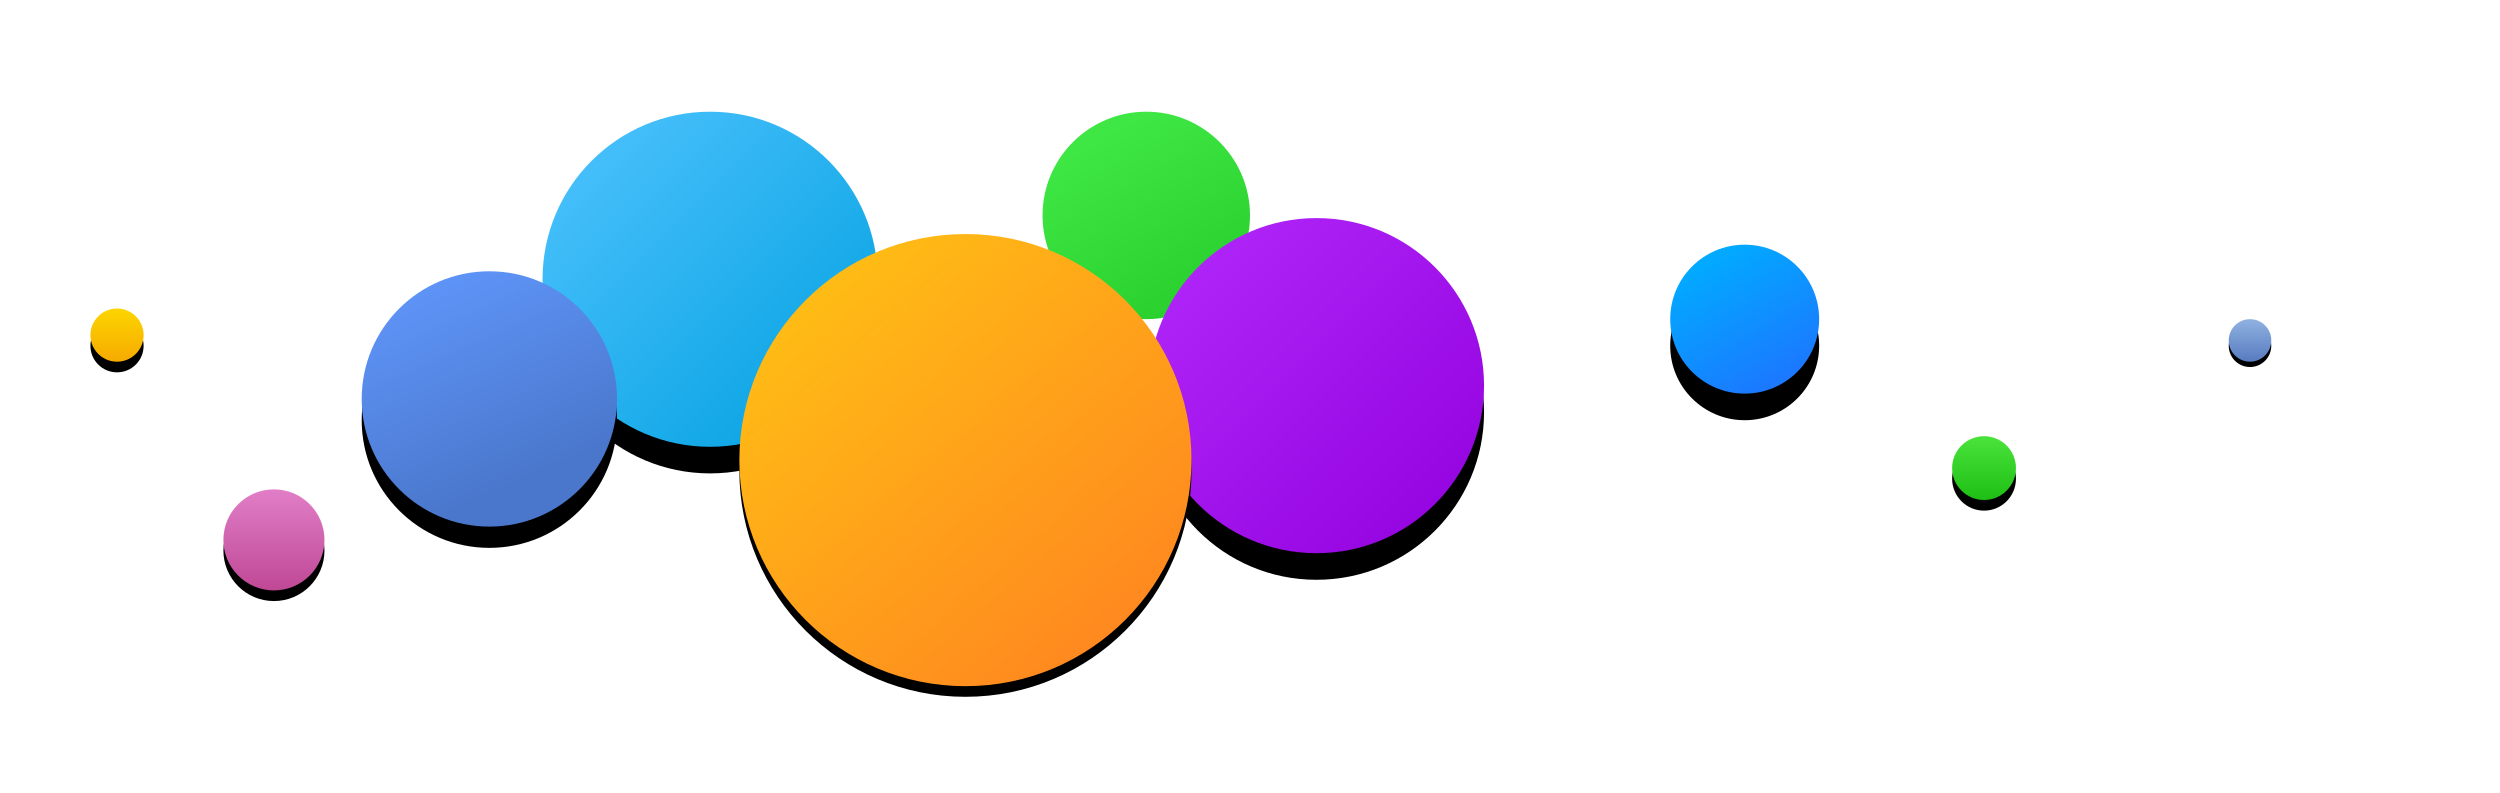 <?xml version="1.0" encoding="UTF-8"?>
<svg width="470px" height="149px" viewBox="0 0 470 149" version="1.1" xmlns="http://www.w3.org/2000/svg" xmlns:xlink="http://www.w3.org/1999/xlink">
    <!-- Generator: Sketch 49.1 (51147) - http://www.bohemiancoding.com/sketch -->
    <title>Slice</title>
    <desc>Created with Sketch.</desc>
    <defs>
        <linearGradient x1="50%" y1="0%" x2="50%" y2="100%" id="linearGradient-1">
            <stop stop-color="#E17EC7" offset="0%"></stop>
            <stop stop-color="#BF4895" offset="100%"></stop>
        </linearGradient>
        <circle id="path-2" cx="34.5" cy="80.5" r="9.5"></circle>
        <filter x="-36.8%" y="-26.3%" width="173.7%" height="173.7%" filterUnits="objectBoundingBox" id="filter-3">
            <feOffset dx="0" dy="2" in="SourceAlpha" result="shadowOffsetOuter1"></feOffset>
            <feGaussianBlur stdDeviation="2" in="shadowOffsetOuter1" result="shadowBlurOuter1"></feGaussianBlur>
            <feColorMatrix values="0 0 0 0 0.757   0 0 0 0 0.294   0 0 0 0 0.592  0 0 0 0.446 0" type="matrix" in="shadowBlurOuter1"></feColorMatrix>
        </filter>
        <linearGradient x1="100%" y1="100%" x2="0%" y2="0%" id="linearGradient-4">
            <stop stop-color="#009FDF" offset="0%"></stop>
            <stop stop-color="#50C4FF" offset="100%"></stop>
        </linearGradient>
        <circle id="path-5" cx="116.5" cy="31.5" r="31.5"></circle>
        <filter x="-25.4%" y="-17.5%" width="150.8%" height="150.8%" filterUnits="objectBoundingBox" id="filter-6">
            <feOffset dx="0" dy="5" in="SourceAlpha" result="shadowOffsetOuter1"></feOffset>
            <feGaussianBlur stdDeviation="4.5" in="shadowOffsetOuter1" result="shadowBlurOuter1"></feGaussianBlur>
            <feColorMatrix values="0 0 0 0 0.196   0 0 0 0 0.714   0 0 0 0 0.953  0 0 0 0.553 0" type="matrix" in="shadowBlurOuter1"></feColorMatrix>
        </filter>
        <linearGradient x1="28.924%" y1="11.732%" x2="79.535%" y2="100%" id="linearGradient-7">
            <stop stop-color="#3FE744" offset="0%"></stop>
            <stop stop-color="#27CE2B" offset="100%"></stop>
        </linearGradient>
        <linearGradient x1="29.627%" y1="0%" x2="88.607%" y2="100%" id="linearGradient-8">
            <stop stop-color="#00ADFF" offset="0%"></stop>
            <stop stop-color="#1F71FF" offset="100%"></stop>
        </linearGradient>
        <circle id="path-9" cx="311" cy="39" r="14"></circle>
        <filter x="-51.8%" y="-33.9%" width="203.6%" height="203.6%" filterUnits="objectBoundingBox" id="filter-10">
            <feOffset dx="0" dy="5" in="SourceAlpha" result="shadowOffsetOuter1"></feOffset>
            <feGaussianBlur stdDeviation="4" in="shadowOffsetOuter1" result="shadowBlurOuter1"></feGaussianBlur>
            <feColorMatrix values="0 0 0 0 0.098   0 0 0 0 0.486   0 0 0 0 1  0 0 0 0.401 0" type="matrix" in="shadowBlurOuter1"></feColorMatrix>
        </filter>
        <linearGradient x1="50%" y1="0%" x2="50%" y2="100%" id="linearGradient-11">
            <stop stop-color="#FCD500" offset="0%"></stop>
            <stop stop-color="#F7AA00" offset="100%"></stop>
        </linearGradient>
        <circle id="path-12" cx="5" cy="42" r="5"></circle>
        <filter x="-70.0%" y="-50.0%" width="240.0%" height="240.0%" filterUnits="objectBoundingBox" id="filter-13">
            <feOffset dx="0" dy="2" in="SourceAlpha" result="shadowOffsetOuter1"></feOffset>
            <feGaussianBlur stdDeviation="2" in="shadowOffsetOuter1" result="shadowBlurOuter1"></feGaussianBlur>
            <feColorMatrix values="0 0 0 0 0.973   0 0 0 0 0.69   0 0 0 0 0  0 0 0 0.678 0" type="matrix" in="shadowBlurOuter1"></feColorMatrix>
        </filter>
        <linearGradient x1="50%" y1="0%" x2="50%" y2="100%" id="linearGradient-14">
            <stop stop-color="#4AE33C" offset="0%"></stop>
            <stop stop-color="#1EBF14" offset="100%"></stop>
        </linearGradient>
        <circle id="path-15" cx="356" cy="67" r="6"></circle>
        <filter x="-58.3%" y="-41.7%" width="216.7%" height="216.7%" filterUnits="objectBoundingBox" id="filter-16">
            <feOffset dx="0" dy="2" in="SourceAlpha" result="shadowOffsetOuter1"></feOffset>
            <feGaussianBlur stdDeviation="2" in="shadowOffsetOuter1" result="shadowBlurOuter1"></feGaussianBlur>
            <feColorMatrix values="0 0 0 0 0.145   0 0 0 0 0.773   0 0 0 0 0.102  0 0 0 0.573 0" type="matrix" in="shadowBlurOuter1"></feColorMatrix>
        </filter>
        <linearGradient x1="50%" y1="0%" x2="50%" y2="100%" id="linearGradient-17">
            <stop stop-color="#90B2E1" offset="0%"></stop>
            <stop stop-color="#577BC0" offset="100%"></stop>
        </linearGradient>
        <circle id="path-18" cx="406" cy="43" r="4"></circle>
        <filter x="-43.8%" y="-31.2%" width="187.5%" height="187.5%" filterUnits="objectBoundingBox" id="filter-19">
            <feOffset dx="0" dy="1" in="SourceAlpha" result="shadowOffsetOuter1"></feOffset>
            <feGaussianBlur stdDeviation="1" in="shadowOffsetOuter1" result="shadowBlurOuter1"></feGaussianBlur>
            <feColorMatrix values="0 0 0 0 0.38   0 0 0 0 0.522   0 0 0 0 0.776  0 0 0 0.384 0" type="matrix" in="shadowBlurOuter1"></feColorMatrix>
        </filter>
        <linearGradient x1="29.744%" y1="0%" x2="65.407%" y2="81.01%" id="linearGradient-20">
            <stop stop-color="#5F95F9" offset="0%"></stop>
            <stop stop-color="#4A77CC" offset="100%"></stop>
        </linearGradient>
        <circle id="path-21" cx="75" cy="54" r="24"></circle>
        <filter x="-29.2%" y="-20.8%" width="158.3%" height="158.3%" filterUnits="objectBoundingBox" id="filter-22">
            <feOffset dx="0" dy="4" in="SourceAlpha" result="shadowOffsetOuter1"></feOffset>
            <feGaussianBlur stdDeviation="4" in="shadowOffsetOuter1" result="shadowBlurOuter1"></feGaussianBlur>
            <feColorMatrix values="0 0 0 0 0.294   0 0 0 0 0.471   0 0 0 0 0.808  0 0 0 0.591 0" type="matrix" in="shadowBlurOuter1"></feColorMatrix>
        </filter>
        <linearGradient x1="100%" y1="100%" x2="0%" y2="0%" id="linearGradient-23">
            <stop stop-color="#9100DD" offset="0%"></stop>
            <stop stop-color="#B329FB" offset="100%"></stop>
        </linearGradient>
        <circle id="path-24" cx="230.5" cy="51.5" r="31.5"></circle>
        <filter x="-20.6%" y="-12.7%" width="141.3%" height="141.3%" filterUnits="objectBoundingBox" id="filter-25">
            <feOffset dx="0" dy="5" in="SourceAlpha" result="shadowOffsetOuter1"></feOffset>
            <feGaussianBlur stdDeviation="3.5" in="shadowOffsetOuter1" result="shadowBlurOuter1"></feGaussianBlur>
            <feColorMatrix values="0 0 0 0 0.608   0 0 0 0 0.051   0 0 0 0 0.902  0 0 0 0.268 0" type="matrix" in="shadowBlurOuter1"></feColorMatrix>
        </filter>
        <linearGradient x1="0%" y1="0%" x2="86.607%" y2="100%" id="linearGradient-26">
            <stop stop-color="#FFC613" offset="0%"></stop>
            <stop stop-color="#FF8320" offset="100%"></stop>
        </linearGradient>
        <circle id="path-27" cx="164.5" cy="65.5" r="42.5"></circle>
        <filter x="-27.6%" y="-25.3%" width="155.3%" height="155.3%" filterUnits="objectBoundingBox" id="filter-28">
            <feOffset dx="0" dy="2" in="SourceAlpha" result="shadowOffsetOuter1"></feOffset>
            <feGaussianBlur stdDeviation="7.5" in="shadowOffsetOuter1" result="shadowBlurOuter1"></feGaussianBlur>
            <feColorMatrix values="0 0 0 0 1   0 0 0 0 0.608   0 0 0 0 0.106  0 0 0 0.723 0" type="matrix" in="shadowBlurOuter1"></feColorMatrix>
        </filter>
    </defs>
    <g id="Page-1" stroke="none" stroke-width="1" fill="none" fill-rule="evenodd">
        <g id="Group-34-Copy" transform="translate(17, 21)">
            <g id="Oval-3">
                <use fill="black" fill-opacity="1" filter="url(#filter-3)" xlink:href="#path-2"></use>
                <use fill="url(#linearGradient-1)" fill-rule="evenodd" xlink:href="#path-2"></use>
            </g>
            <g id="Oval-3-Copy-2">
                <use fill="black" fill-opacity="1" filter="url(#filter-6)" xlink:href="#path-5"></use>
                <use fill="url(#linearGradient-4)" fill-rule="evenodd" xlink:href="#path-5"></use>
            </g>
            <circle id="Oval-3-Copy-4" fill="url(#linearGradient-7)" cx="198.5" cy="19.5" r="19.5"></circle>
            <g id="Oval-3-Copy-5">
                <use fill="black" fill-opacity="1" filter="url(#filter-10)" xlink:href="#path-9"></use>
                <use fill="url(#linearGradient-8)" fill-rule="evenodd" xlink:href="#path-9"></use>
            </g>
            <g id="Oval-3">
                <use fill="black" fill-opacity="1" filter="url(#filter-13)" xlink:href="#path-12"></use>
                <use fill="url(#linearGradient-11)" fill-rule="evenodd" xlink:href="#path-12"></use>
            </g>
            <g id="Oval-3">
                <use fill="black" fill-opacity="1" filter="url(#filter-16)" xlink:href="#path-15"></use>
                <use fill="url(#linearGradient-14)" fill-rule="evenodd" xlink:href="#path-15"></use>
            </g>
            <g id="Oval-3">
                <use fill="black" fill-opacity="1" filter="url(#filter-19)" xlink:href="#path-18"></use>
                <use fill="url(#linearGradient-17)" fill-rule="evenodd" xlink:href="#path-18"></use>
            </g>
            <g id="Oval-3-Copy">
                <use fill="black" fill-opacity="1" filter="url(#filter-22)" xlink:href="#path-21"></use>
                <use fill="url(#linearGradient-20)" fill-rule="evenodd" xlink:href="#path-21"></use>
            </g>
            <g id="Oval-3-Copy-3">
                <use fill="black" fill-opacity="1" filter="url(#filter-25)" xlink:href="#path-24"></use>
                <use fill="url(#linearGradient-23)" fill-rule="evenodd" xlink:href="#path-24"></use>
            </g>
            <g id="Oval-3">
                <use fill="black" fill-opacity="1" filter="url(#filter-28)" xlink:href="#path-27"></use>
                <use fill="url(#linearGradient-26)" fill-rule="evenodd" xlink:href="#path-27"></use>
            </g>
        </g>
    </g>
</svg>